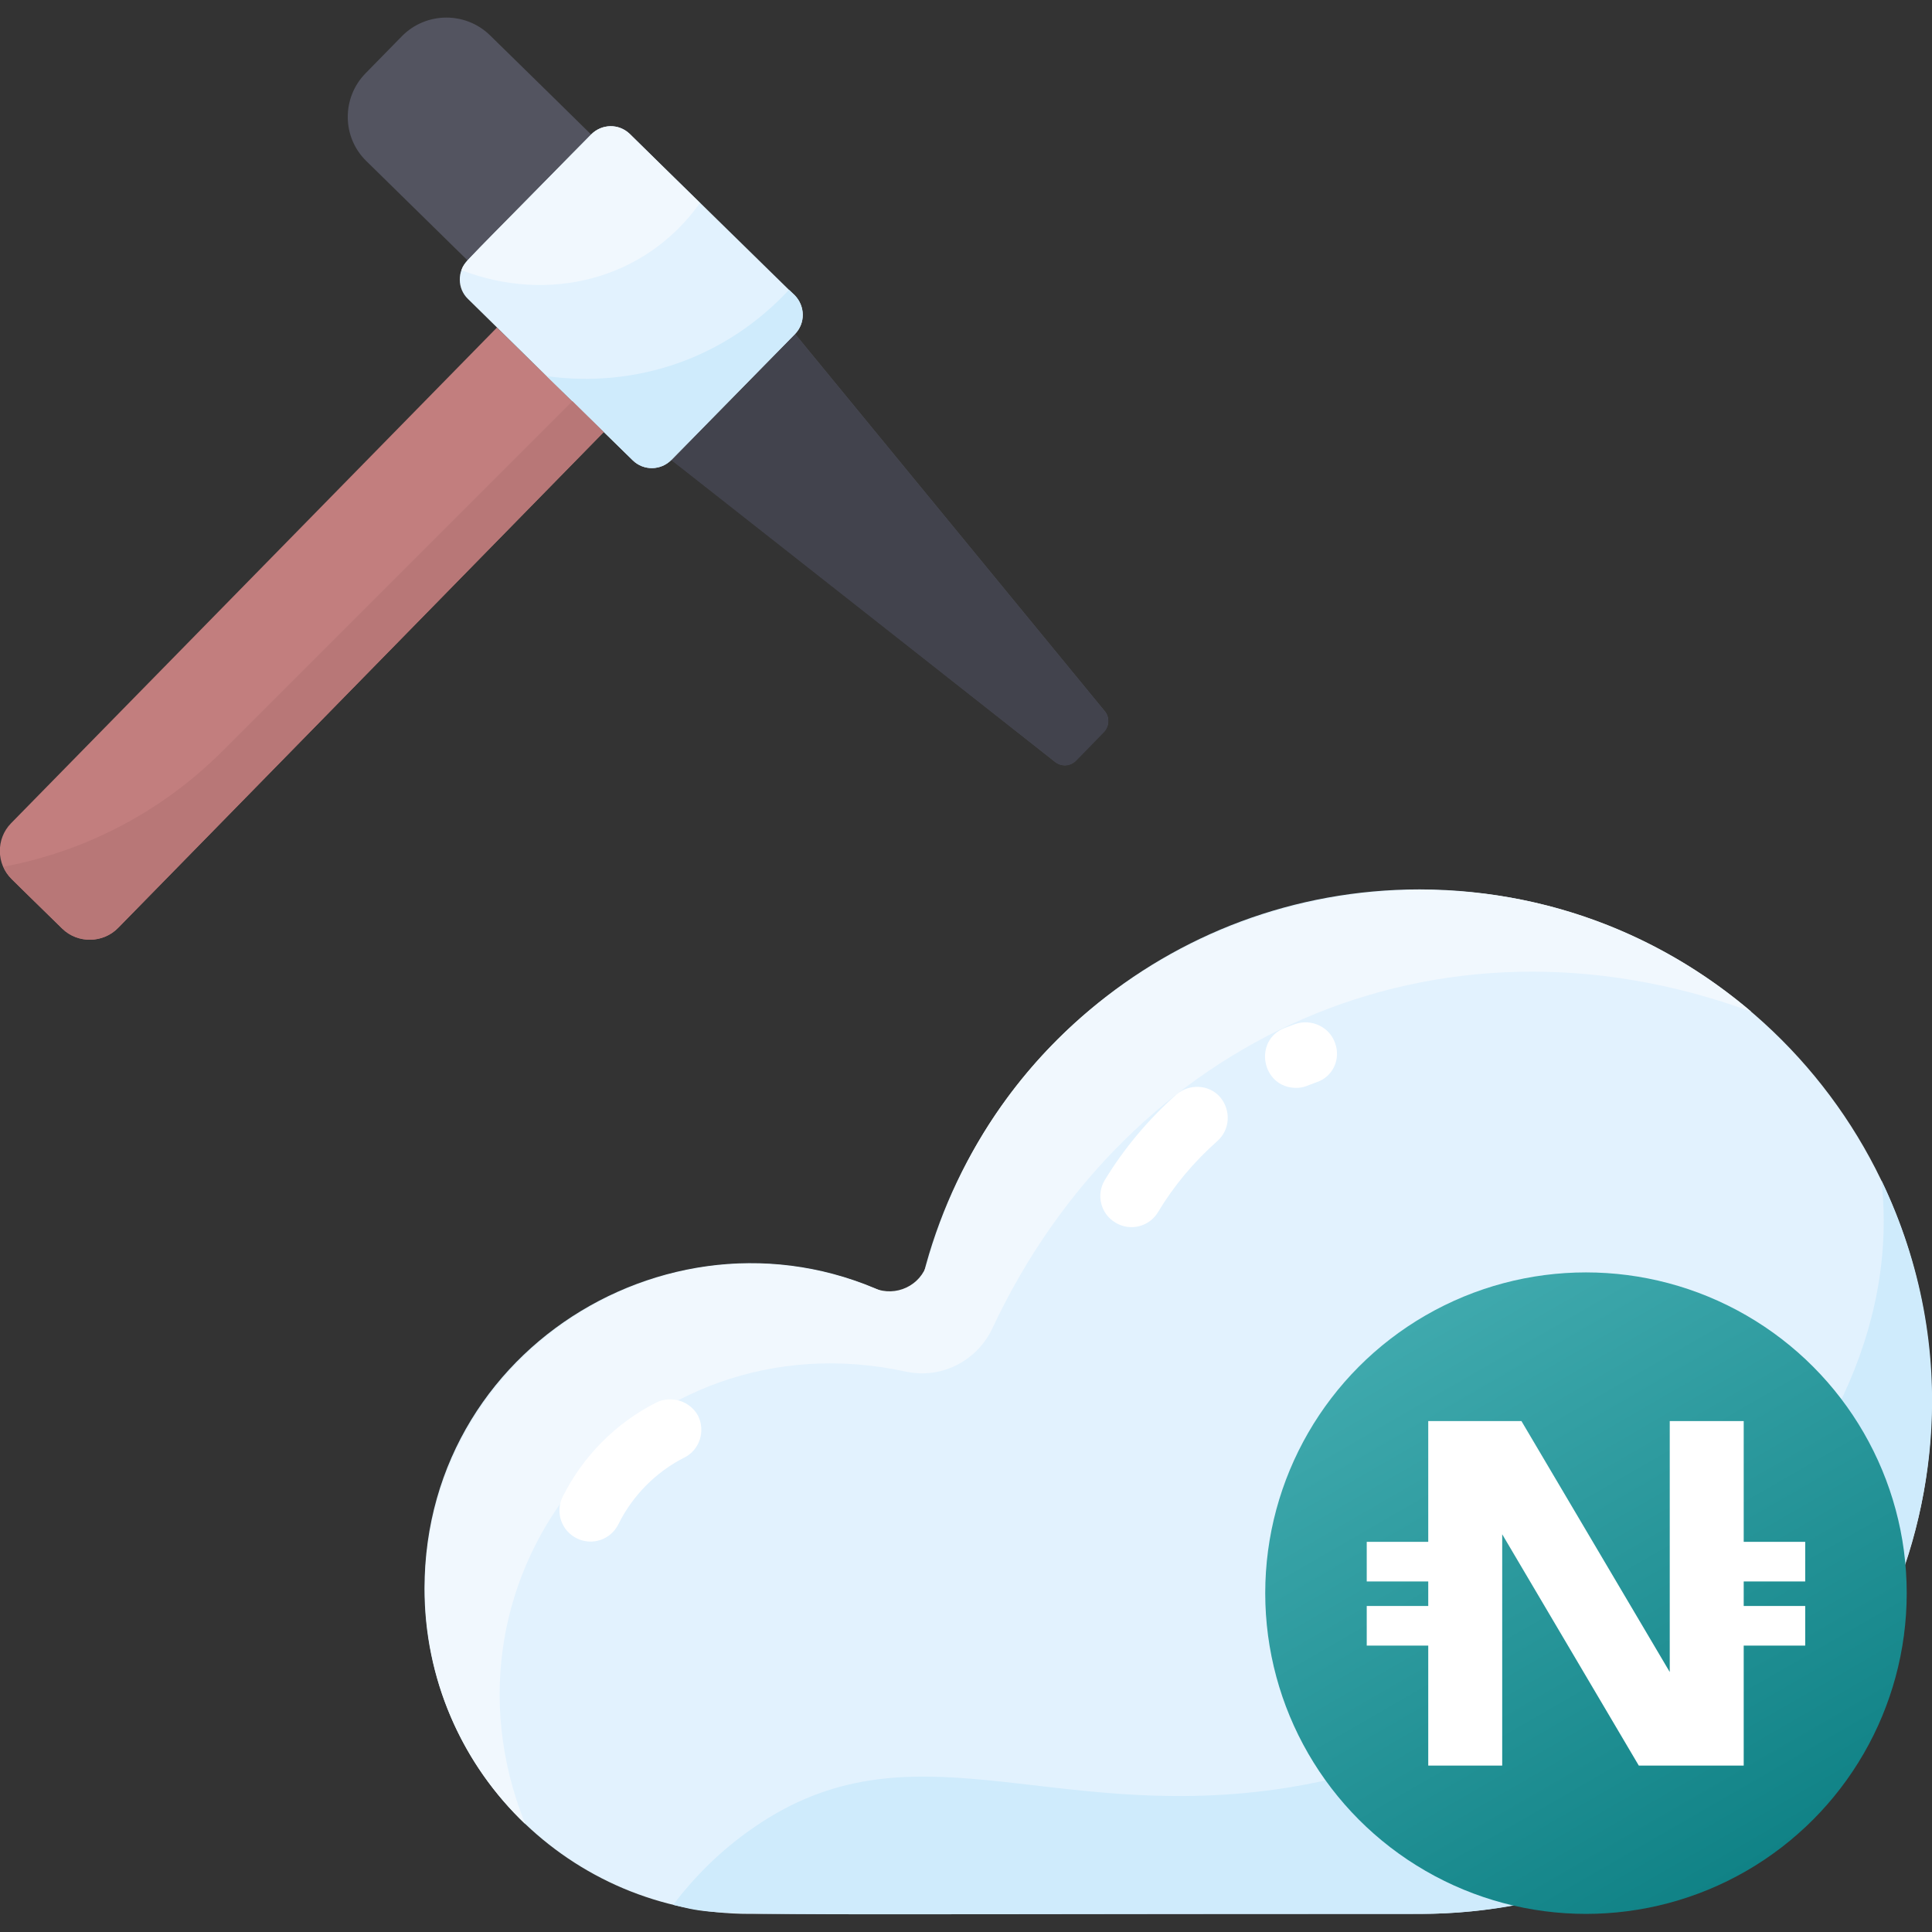 <?xml version="1.0" encoding="utf-8"?>
<!-- Generator: Adobe Illustrator 24.0.1, SVG Export Plug-In . SVG Version: 6.00 Build 0)  -->
<svg version="1.1" id="Layer_1" xmlns="http://www.w3.org/2000/svg" xmlns:xlink="http://www.w3.org/1999/xlink" x="0px" y="0px"
	 width="512px" height="512px" viewBox="0 0 512 512" style="enable-background:new 0 0 512 512;" xml:space="preserve">
<rect x="0" y="0" width="512" height="512" fill="#333333" stroke="none"/>
<style type="text/css">
	.st0{fill:#E2F2FE;}
	.st1{fill:#CFEBFC;}
	.st2{fill:#C27E7E;}
	.st3{fill:#535460;}
	.st4{fill:#42434D;}
	.st5{fill:#F1F8FE;}
	.st6{fill:#B87777;}
	.st7{fill:#FFFFFF;}
	.st8{fill:url(#SVGID_1_);}
</style>
<path class="st0" d="M511.9,371.5c0,75-60.8,135.7-135.7,135.7H198.7c-47.6,0-86.2-38.6-86.2-86.2c0-67.3,73.5-107.9,130.2-74.1
	c11.6-63.2,66.9-111.2,133.5-111.2C451.1,235.8,511.9,296.6,511.9,371.5z"/>
<path class="st1" d="M376.2,507.2c-193.2,0-184.3,0.9-197.8-2.4c5.3-7,12.3-14.3,21.5-20.6c41.3-28.4,77.4-1.4,138.3-10
	c80.2-11.4,169.2-82.4,160.4-161.4C541.4,401.9,476.8,507.2,376.2,507.2z"/>
<path class="st2" d="M160,114.5L31.3,245.9c-4,4.1-10.7,4.2-14.8,0.2L3.1,233c-4.1-4-4.2-10.7-0.2-14.8L131.7,86.8L160,114.5z"/>
<path class="st3" d="M210.7,88.5c2.8-2.8,2.7-7.4-0.1-10.2l-43.7-42.8c-2.8-2.8-7.4-2.7-10.2,0.1c-0.1,0.1,0.4,0.4-26.8-26.2
	c-6.5-6.4-17-6.3-23.4,0.2l-9.6,9.8c-6.4,6.5-6.3,17,0.2,23.3L123.9,69c-2.8,2.9-2.7,7.5,0.1,10.2c0.1,0.1,44.1,43.2,43.7,42.8
	c2.8,2.8,7.4,2.7,10.2-0.1c0.2-0.2,101.8,80.1,101.7,80c1.7,1.3,4,1.2,5.5-0.4l7.4-7.6c1.5-1.5,1.6-3.9,0.2-5.5L210.7,88.5z"/>
<path class="st4" d="M210.7,88.5l82.1,100c1.3,1.6,1.2,4-0.2,5.5l-7.4,7.6c-1.5,1.5-3.8,1.7-5.5,0.4l-101.7-80L210.7,88.5z"/>
<path class="st0" d="M210.6,78.3c2.8,2.8,2.9,7.3,0.1,10.2l-32.8,33.4c-2.8,2.8-7.3,2.9-10.2,0.1C149,103.8,142.9,97.8,124,79.2
	c-2.8-2.7-2.9-7.3-0.1-10.2c0.7-0.7,32.1-32.8,32.8-33.4c2.8-2.8,7.3-2.9,10.2-0.1L210.6,78.3z"/>
<path class="st5" d="M185.5,53.8c-14.7,20.6-40.4,26.6-63.2,17.8c0.9-2.5,0.5-1.5,34.4-36c2.8-2.8,7.3-2.9,10.2-0.1
	C177.2,45.7,173,41.5,185.5,53.8z"/>
<path class="st1" d="M210.7,88.5l-32.8,33.4c-2.8,2.8-7.3,2.9-10.2,0.1c-9.7-9.5-4.7-4.6-22.7-22.3c23.6,3.2,47.2-4.7,64.1-22.9
	l1.5,1.4C213.4,81.1,213.4,85.7,210.7,88.5L210.7,88.5z"/>
<path class="st6" d="M160,114.5L31.3,245.9c-4,4.1-10.7,4.2-14.8,0.2C1.9,231.8,2,232.1,0.9,229.7c21.9-4.1,42.1-14.7,58-30.6
	l92.8-92.8L160,114.5z"/>
<path class="st5" d="M464.1,268.1c-83.9-30.7-165.4,7.7-201.1,83.9c-4.1,8.7-13.5,13.5-22.9,11.5c-70.8-15.4-127.8,53-100.9,119.9
	c-16.6-15.8-26.8-38.2-26.6-63c0.5-60.4,62.5-102.3,119.1-79c5.7,2.4,12.3-0.7,14-6.6C272.1,239.9,388.8,204.1,464.1,268.1z"/>
<g>
	<path class="st7" d="M173.9,371.7c-10.7,5.4-19.5,14.3-24.8,25c-2,4.1-0.3,9,3.8,11c4.1,2,9,0.3,11-3.8c3.7-7.5,9.9-13.8,17.4-17.6
		c4.1-2,5.7-7,3.7-11.1C182.9,371.3,177.9,369.7,173.9,371.7L173.9,371.7z"/>
	<path class="st7" d="M353.8,276.4c-1.5-4.3-6.3-6.5-10.6-5c-0.9,0.3-1.8,0.7-2.7,1c-8.5,3.3-6.1,15.9,3,15.9c2,0,2.9-0.6,5.4-1.5
		C353.2,285.4,355.4,280.7,353.8,276.4z"/>
	<path class="st7" d="M311.7,290.1c-7.4,6.6-13.8,14.2-18.9,22.6c-2.4,3.9-1.1,9,2.8,11.3c3.9,2.4,9,1.1,11.3-2.8
		c4.2-7,9.5-13.3,15.7-18.8c3.4-3,3.7-8.2,0.7-11.7C320.4,287.4,315.2,287.1,311.7,290.1L311.7,290.1z"/>
</g>
<linearGradient id="SVGID_1_" gradientUnits="userSpaceOnUse" x1="462.79" y1="18.133" x2="377.776" y2="165.382" gradientTransform="matrix(1 0 0 -1 0 514)">
	<stop  offset="0" style="stop-color:#108286"/>
	<stop  offset="1" style="stop-color:#3FA9AD"/>
</linearGradient>
<circle class="st8" cx="420.3" cy="422.2" r="85"/>
<polygon class="st7" points="462.1,419.1 462.1,425.6 478.4,425.6 478.4,436.1 462.1,436.1 462.1,467.9 434.3,467.9 398.1,406.6 
	398.1,467.9 378.5,467.9 378.5,436.1 362.2,436.1 362.2,425.6 378.5,425.6 378.5,419.1 362.2,419.1 362.2,408.6 378.5,408.6 
	378.5,376.6 403.2,376.6 442.5,443.1 442.5,376.6 462.1,376.6 462.1,408.6 478.4,408.6 478.4,419.1 "/>
</svg>
